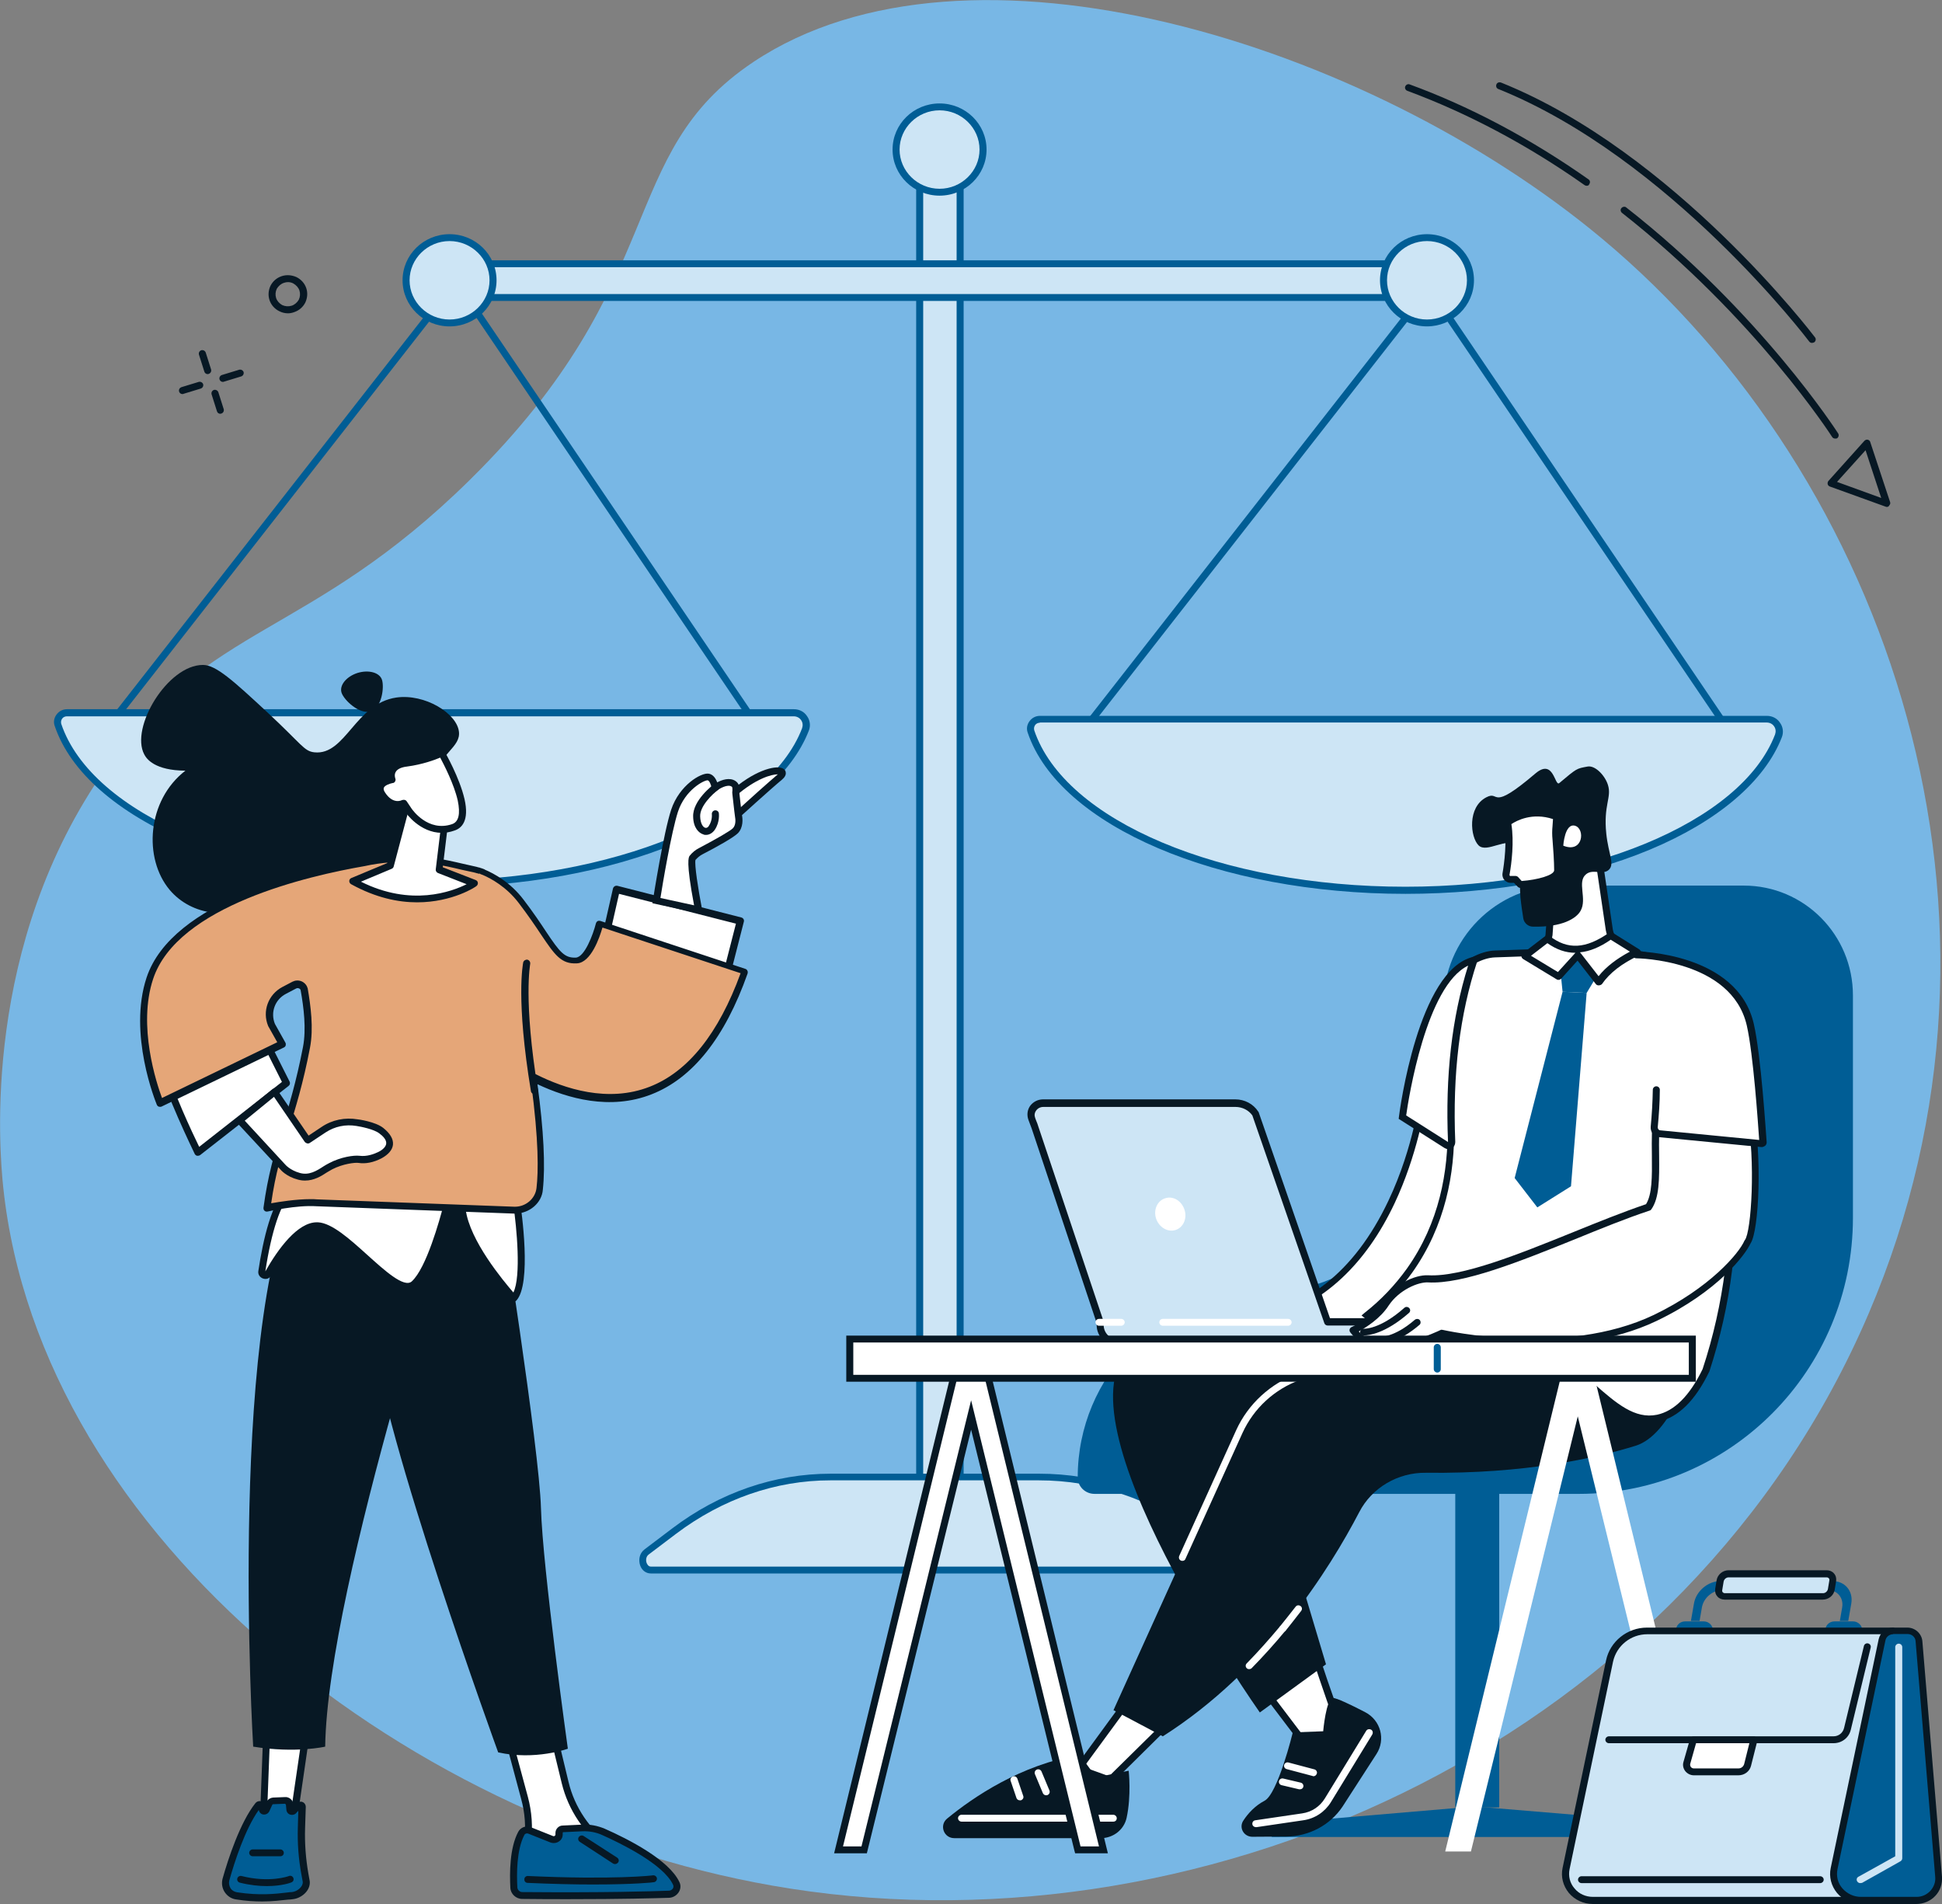 <svg width="510" height="500" viewBox="0 0 510 500" fill="none" xmlns="http://www.w3.org/2000/svg">
<rect x="0" y="0" width="510" height="500" fill="#808080" stroke="none"/>
<g clip-path="url(#clip0_188_210)">
<path d="M123.402 126.009C176.692 73.485 161.405 40.597 197.873 16.263C253.987 -21.142 358.725 11.023 420.549 62.523C496.248 125.587 535.294 240.694 490.784 344.838C443.387 455.788 318.758 513.312 207.573 495.964C108.238 480.484 10.621 403.807 0.86 311.89C-0.184 301.952 -4.912 248.042 27.934 201.602C55.07 163.233 81.102 167.691 123.402 126.009Z" fill="#78B7E5"/>
<path d="M456.649 196.663C456.342 196.663 456.035 196.543 455.912 196.241L375.24 77.22L282.72 195.579C282.413 196.001 281.86 196.061 281.43 195.76C281 195.458 280.939 194.916 281.246 194.495L374.565 75.112C374.749 74.871 375.056 74.75 375.302 74.75C375.609 74.75 375.854 74.931 376.038 75.172L457.385 195.278C457.692 195.699 457.57 196.241 457.14 196.543C457.017 196.663 456.833 196.663 456.649 196.663Z" fill="#005D95"/>
<path d="M463.954 188.893C466.226 188.893 467.822 191.122 467.024 193.23C458.061 216.48 417.602 233.827 369.101 233.827C319.801 233.827 278.79 215.938 270.747 192.085C270.195 190.519 271.423 188.893 273.08 188.893H463.954Z" fill="#CDE5F5"/>
<path d="M369.101 234.731C319.924 234.731 278.176 216.902 269.888 192.386C269.52 191.363 269.704 190.278 270.379 189.375C271.055 188.471 272.037 187.989 273.142 187.989H464.016C465.428 187.989 466.717 188.652 467.454 189.796C468.252 190.881 468.436 192.326 467.945 193.591C463.463 205.156 451.185 215.637 433.319 223.106C415.331 230.635 392.492 234.731 369.101 234.731ZM273.081 189.796C272.59 189.796 272.098 190.037 271.853 190.399C271.546 190.82 271.484 191.302 271.607 191.784C279.65 215.576 320.661 232.864 369.101 232.864C416.436 232.864 457.263 216.058 466.165 192.868C466.41 192.146 466.349 191.363 465.919 190.76C465.489 190.098 464.753 189.736 463.955 189.736H273.081V189.796Z" fill="#005D95"/>
<path d="M201.127 194.977C200.82 194.977 200.513 194.856 200.39 194.555L119.718 75.473L27.198 193.832C26.891 194.254 26.338 194.314 25.908 194.013C25.479 193.712 25.417 193.169 25.724 192.748L119.043 73.365C119.227 73.124 119.534 73.003 119.78 73.003C120.087 73.003 120.332 73.184 120.516 73.425L201.863 193.531C202.17 193.953 202.048 194.495 201.618 194.796C201.495 194.916 201.311 194.977 201.127 194.977Z" fill="#005D95"/>
<path d="M208.433 187.206C210.704 187.206 212.301 189.435 211.503 191.543C202.539 214.793 162.08 232.141 113.579 232.141C64.28 232.141 23.269 214.251 15.226 190.399C14.673 188.833 15.901 187.206 17.559 187.206H208.433Z" fill="#CDE5F5"/>
<path d="M113.579 232.984C64.402 232.984 22.654 215.155 14.366 190.64C13.998 189.616 14.182 188.532 14.857 187.628C15.533 186.725 16.515 186.243 17.62 186.243H208.494C209.906 186.243 211.195 186.905 211.932 188.05C212.73 189.134 212.914 190.579 212.423 191.844C207.942 203.409 195.663 213.89 177.797 221.359C159.809 228.888 137.031 232.984 113.579 232.984ZM17.559 188.11C17.067 188.11 16.576 188.351 16.331 188.712C16.024 189.134 15.963 189.616 16.085 190.098C24.128 213.89 65.139 231.237 113.579 231.237C160.914 231.237 201.741 214.432 210.643 191.242C210.888 190.519 210.827 189.736 210.397 189.134C209.968 188.471 209.231 188.11 208.433 188.11H17.559Z" fill="#005D95"/>
<path d="M252.145 46.741H241.524V398.687H252.145V46.741Z" fill="#CDE5F5"/>
<path d="M253.066 399.59H240.603V45.838H253.066V399.59ZM242.445 397.783H251.224V47.645H242.445V397.783Z" fill="#005D95"/>
<path d="M379.476 69.269H114.193V78.123H379.476V69.269Z" fill="#CDE5F5"/>
<path d="M380.459 79.027H113.272V68.365H380.397V79.027H380.459ZM115.114 77.22H378.555V70.172H115.114V77.22Z" fill="#005D95"/>
<path d="M374.749 84.809C381.056 84.809 386.168 79.793 386.168 73.606C386.168 67.418 381.056 62.402 374.749 62.402C368.442 62.402 363.33 67.418 363.33 73.606C363.33 79.793 368.442 84.809 374.749 84.809Z" fill="#CDE5F5"/>
<path d="M374.749 85.713C367.934 85.713 362.409 80.291 362.409 73.606C362.409 66.92 367.934 61.499 374.749 61.499C381.564 61.499 387.089 66.92 387.089 73.606C387.089 80.291 381.502 85.713 374.749 85.713ZM374.749 63.306C368.978 63.306 364.251 67.944 364.251 73.606C364.251 79.268 368.978 83.906 374.749 83.906C380.52 83.906 385.247 79.268 385.247 73.606C385.247 67.944 380.52 63.306 374.749 63.306Z" fill="#005D95"/>
<path d="M118.061 84.809C124.368 84.809 129.48 79.793 129.48 73.606C129.48 67.418 124.368 62.402 118.061 62.402C111.754 62.402 106.642 67.418 106.642 73.606C106.642 79.793 111.754 84.809 118.061 84.809Z" fill="#CDE5F5"/>
<path d="M118.061 85.713C111.246 85.713 105.721 80.291 105.721 73.606C105.721 66.92 111.246 61.499 118.061 61.499C124.876 61.499 130.401 66.92 130.401 73.606C130.401 80.291 124.876 85.713 118.061 85.713ZM118.061 63.306C112.29 63.306 107.563 67.944 107.563 73.606C107.563 79.268 112.29 83.906 118.061 83.906C123.832 83.906 128.559 79.268 128.559 73.606C128.559 67.944 123.832 63.306 118.061 63.306Z" fill="#005D95"/>
<path d="M248.94 50.277C255.127 49.081 259.155 43.191 257.936 37.12C256.717 31.049 250.713 27.098 244.525 28.294C238.338 29.49 234.31 35.381 235.529 41.451C236.748 47.522 242.752 51.473 248.94 50.277Z" fill="#CDE5F5"/>
<path d="M246.743 51.379C239.928 51.379 234.402 45.958 234.402 39.272C234.402 32.586 239.928 27.165 246.743 27.165C253.557 27.165 259.083 32.586 259.083 39.272C259.083 45.958 253.557 51.379 246.743 51.379ZM246.743 28.972C240.972 28.972 236.244 33.61 236.244 39.272C236.244 44.934 240.972 49.572 246.743 49.572C252.514 49.572 257.241 44.934 257.241 39.272C257.241 33.61 252.514 28.972 246.743 28.972Z" fill="#005D95"/>
<path d="M170.921 412.3H321.827C323.976 412.3 324.774 408.866 322.932 407.541L315.258 402C302.488 392.724 287.815 387.845 272.835 387.845H218.133C203.582 387.845 189.339 392.784 177.06 402.06L169.816 407.541C167.974 408.927 168.772 412.3 170.921 412.3Z" fill="#CDE5F5"/>
<path d="M321.766 413.203H170.921C169.631 413.203 168.526 412.36 168.097 411.035C167.667 409.71 167.851 407.963 169.263 406.879L176.508 401.397C188.971 391.941 203.398 387.002 218.194 387.002H272.896C288.06 387.002 302.918 391.941 315.872 401.337L323.546 406.879C324.774 407.782 325.265 409.469 324.774 411.035C324.16 412.36 323.055 413.203 321.766 413.203ZM218.071 388.748C203.705 388.748 189.707 393.627 177.551 402.783L170.307 408.264C169.631 408.806 169.57 409.77 169.816 410.433C169.938 410.734 170.245 411.396 170.921 411.396H321.827C322.564 411.396 322.871 410.673 322.932 410.433C323.178 409.77 323.055 408.806 322.38 408.264L314.705 402.723C302.058 393.567 287.569 388.748 272.835 388.748H218.071Z" fill="#005D95"/>
<path d="M132.55 453.018L137.646 472.052C138.689 475.846 138.935 479.822 138.444 483.737L137.4 491.748L163.247 487.592L159.932 485.183C154.161 480.966 150.047 474.943 148.389 468.076L143.969 449.705L132.55 453.018Z" fill="white"/>
<path d="M137.461 492.712C137.216 492.712 136.97 492.652 136.847 492.471C136.663 492.29 136.54 491.989 136.602 491.688L137.645 483.677C138.136 479.882 137.891 476.087 136.847 472.353L131.752 453.319C131.629 452.837 131.874 452.355 132.365 452.235L143.723 448.922C143.969 448.862 144.214 448.862 144.46 448.982C144.706 449.103 144.828 449.283 144.89 449.584L149.31 467.956C150.906 474.642 154.897 480.484 160.545 484.58L163.861 486.99C164.168 487.23 164.29 487.592 164.229 487.953C164.168 488.315 163.861 488.556 163.492 488.616L137.645 492.772C137.584 492.652 137.523 492.712 137.461 492.712ZM133.716 453.68L138.628 471.871C139.671 475.786 139.978 479.822 139.426 483.857L138.566 490.724L161.036 487.11L159.44 485.966C153.485 481.629 149.249 475.364 147.53 468.317L143.294 450.91L133.716 453.68Z" fill="#071824"/>
<path d="M134.944 495.723C134.76 492.35 134.698 485.664 136.909 481.508C137.277 480.786 138.198 480.424 138.996 480.725L144.89 483.074C145.811 483.436 146.793 482.773 146.793 481.809V481.388C146.793 480.846 147.223 480.364 147.837 480.304L152.932 480.063C154.836 479.942 156.739 480.304 158.458 481.087C163.738 483.376 174.911 488.857 177.613 494.579C178.227 495.904 177.244 497.35 175.771 497.41C171.166 497.591 159.502 497.952 137.154 497.771C135.988 497.771 135.005 496.868 134.944 495.723Z" fill="#005D95"/>
<path d="M149.187 498.735C145.565 498.735 141.574 498.735 137.154 498.675C135.496 498.675 134.084 497.35 134.023 495.723C133.839 492.109 133.777 485.363 136.11 481.026C136.724 479.882 138.136 479.34 139.364 479.822L145.258 482.171C145.442 482.231 145.626 482.171 145.688 482.111C145.749 482.05 145.872 481.93 145.872 481.749V481.328C145.872 480.304 146.731 479.4 147.775 479.4L152.871 479.159C154.897 479.039 156.984 479.46 158.826 480.243C164.965 482.954 175.648 488.375 178.411 494.218C178.841 495.061 178.779 496.085 178.227 496.928C177.674 497.771 176.753 498.314 175.771 498.374C171.842 498.494 163.615 498.735 149.187 498.735ZM135.865 495.663C135.926 496.326 136.479 496.868 137.154 496.868C159.133 497.049 170.798 496.687 175.709 496.506C176.078 496.506 176.446 496.266 176.692 495.964C176.876 495.663 176.937 495.302 176.753 494.94C174.175 489.459 162.817 483.978 158.089 481.87C156.493 481.147 154.713 480.846 152.994 480.906L147.898 481.147C147.837 481.147 147.775 481.207 147.775 481.328V481.749C147.775 482.532 147.407 483.195 146.731 483.616C146.118 484.038 145.258 484.098 144.583 483.857L138.689 481.508C138.32 481.388 137.891 481.508 137.707 481.87C135.619 485.845 135.681 492.23 135.865 495.663Z" fill="#071824"/>
<path d="M155.695 494.88C151.029 494.88 145.381 494.76 138.566 494.459C138.075 494.459 137.645 494.037 137.707 493.495C137.707 493.013 138.136 492.591 138.689 492.652C160.975 493.676 171.35 492.531 171.473 492.471C171.964 492.411 172.456 492.772 172.517 493.254C172.578 493.736 172.21 494.218 171.719 494.278C171.596 494.338 166.439 494.88 155.695 494.88Z" fill="#071824"/>
<path d="M161.527 489.519C161.343 489.519 161.159 489.459 161.036 489.399L152.257 483.677C151.827 483.376 151.704 482.833 152.011 482.412C152.318 481.99 152.871 481.87 153.301 482.171L162.08 487.833C162.51 488.134 162.632 488.676 162.326 489.098C162.141 489.339 161.834 489.519 161.527 489.519Z" fill="#071824"/>
<path d="M80.242 456.27L77.111 477.774H69.191L69.928 456.632L80.242 456.27Z" fill="white"/>
<path d="M77.111 478.677H69.191C68.945 478.677 68.7 478.557 68.516 478.376C68.331 478.195 68.27 477.954 68.27 477.714L69.068 456.571C69.068 456.09 69.498 455.728 69.928 455.728L80.18 455.367C80.426 455.367 80.733 455.487 80.917 455.668C81.101 455.849 81.163 456.15 81.163 456.391L78.032 477.894C77.909 478.376 77.54 478.677 77.111 478.677ZM70.112 476.87H76.251L79.137 457.174L70.849 457.475L70.112 476.87Z" fill="#071824"/>
<path d="M76.804 497.832C73.55 498.193 69.007 498.976 62.131 497.892C60.105 497.591 58.816 495.603 59.368 493.615C60.842 488.495 63.911 479.099 67.779 474.099C68.086 473.738 68.639 473.859 68.761 474.28L68.884 475.184C68.945 475.726 69.682 475.846 69.928 475.364L70.787 473.618C70.972 473.316 71.34 473.076 71.708 473.015L74.717 472.895C75.331 472.835 75.945 473.256 76.067 473.859L76.19 475.244C76.251 475.786 76.988 475.967 77.234 475.485L78.523 474.16C78.769 473.798 79.321 473.979 79.321 474.461L79.198 480.063C79.076 484.098 79.382 488.134 80.119 492.109L80.488 494.097C80.61 495.964 78.646 497.591 76.804 497.832Z" fill="#005D95"/>
<path d="M68.884 499.337C66.858 499.337 64.587 499.217 61.947 498.795C60.719 498.615 59.675 497.892 59 496.868C58.324 495.844 58.14 494.579 58.447 493.374C59.921 488.134 63.052 478.617 67.042 473.557C67.349 473.136 67.902 472.895 68.454 473.015C69.007 473.076 69.437 473.437 69.621 473.919L70.051 473.076C70.419 472.473 71.033 472.112 71.708 472.052L74.778 471.931C75.822 471.811 76.865 472.594 77.049 473.678V473.798L77.111 474.401L77.909 473.618C78.277 473.196 78.891 473.015 79.382 473.196C79.935 473.377 80.303 473.919 80.303 474.521L80.119 480.123C79.996 484.098 80.303 488.074 80.979 491.989L81.347 494.037C81.593 496.446 79.198 498.494 76.927 498.735C76.497 498.795 76.067 498.856 75.637 498.856C73.796 499.036 71.585 499.337 68.884 499.337ZM67.963 475.304C64.402 480.243 61.578 488.977 60.227 493.796C60.043 494.458 60.166 495.242 60.535 495.844C60.903 496.446 61.517 496.808 62.254 496.928C68.147 497.832 72.384 497.35 75.392 496.988C75.822 496.928 76.313 496.868 76.681 496.868C78.032 496.747 79.628 495.482 79.505 494.157L79.137 492.17C78.4 488.134 78.093 484.038 78.216 479.942L78.339 475.545L77.909 475.967C77.602 476.449 76.988 476.69 76.374 476.569C75.699 476.449 75.269 475.907 75.208 475.244L75.085 473.919C75.023 473.798 74.901 473.678 74.778 473.678L71.708 473.798C71.647 473.798 71.585 473.859 71.524 473.919L70.726 475.666C70.419 476.268 69.805 476.569 69.191 476.509C68.577 476.449 68.086 475.967 67.963 475.304Z" fill="#071824"/>
<path d="M70.051 495.302C68.025 495.302 65.63 495.061 62.99 494.398C62.499 494.278 62.192 493.796 62.315 493.314C62.438 492.832 62.929 492.531 63.42 492.652C70.787 494.519 75.822 492.712 75.883 492.652C76.374 492.471 76.865 492.712 77.05 493.194C77.234 493.676 76.988 494.157 76.497 494.338C76.436 494.398 73.98 495.302 70.051 495.302Z" fill="#071824"/>
<path d="M73.611 487.471H66.367C65.876 487.471 65.446 487.05 65.446 486.568C65.446 486.086 65.876 485.664 66.367 485.664H73.611C74.102 485.664 74.532 486.086 74.532 486.568C74.532 487.05 74.164 487.471 73.611 487.471Z" fill="#071824"/>
<path d="M131.26 314.661C131.26 314.661 141.636 380.376 142.065 396.037C142.495 411.758 149.126 459.222 149.126 459.222C149.126 459.222 140.592 462.354 130.83 460.186C130.83 460.186 100.195 376.099 97.923 350.319C95.652 324.539 103.264 312.733 103.264 312.733L131.26 314.661Z" fill="#071824"/>
<path d="M121.13 310.565C121.13 310.565 86.013 415.854 85.399 458.68C85.399 458.68 77.663 460.487 66.49 458.68C66.49 458.68 59.368 341.164 79.935 308.216L121.13 310.565Z" fill="#071824"/>
<path d="M111.123 220.395C108.913 232.863 96.02 246.235 83.004 244.489C80.856 244.187 75.146 243.043 69.129 236.176C60.841 242.019 50.281 240.453 44.572 233.707C37.634 225.455 38.555 210.216 48.685 202.385C40.642 202.325 38.494 199.313 37.88 198.109C34.135 191.061 44.019 174.617 53.29 174.617C56.728 174.617 61.271 178.774 70.173 187.026C79.382 195.579 79.812 197.265 82.575 197.567C90.801 198.41 93.257 184.737 104.124 183.171C111.553 182.147 119.902 187.267 120.516 192.085C121.069 196.241 115.605 197.687 112.535 205.939C110.386 212.083 112.167 214.673 111.123 220.395Z" fill="#071824"/>
<path d="M100.318 178.533C100.932 180.46 100.318 185.821 97.371 186.785C94.424 187.748 90.311 183.833 89.697 181.906C89.083 179.978 90.924 177.689 93.871 176.726C96.818 175.822 99.704 176.605 100.318 178.533Z" fill="#071824"/>
<path d="M135.62 315.504C135.62 315.504 138.873 336.827 134.883 340.923C134.883 340.923 121.867 326.949 121.253 316.829L135.62 315.504Z" fill="white"/>
<path d="M134.883 341.826C134.637 341.826 134.392 341.706 134.208 341.525C133.655 340.923 120.946 327.19 120.333 316.89C120.333 316.408 120.701 315.986 121.192 315.926L135.558 314.601C136.049 314.54 136.479 314.902 136.541 315.384C136.909 317.612 139.733 337.249 135.558 341.585C135.374 341.706 135.19 341.826 134.883 341.826ZM122.297 317.612C123.341 325.804 132.182 336.345 134.822 339.417C136.909 335.201 135.681 322.311 134.822 316.468L122.297 317.612Z" fill="#071824"/>
<path d="M117.569 315.685C117.569 315.685 113.517 332.912 108.729 337.188C103.94 341.465 90.802 322.311 83.496 321.889C78.584 321.588 73.304 329.358 70.419 334.478C69.928 335.321 68.638 334.899 68.761 333.936C69.743 327.31 72.015 315.805 76.19 312.613L117.569 315.685Z" fill="white"/>
<path d="M107.071 338.754C103.879 338.754 99.642 334.899 95.222 330.924C91.109 327.19 86.443 322.973 83.434 322.853C80.181 322.672 75.699 327.069 71.217 334.96C70.787 335.743 69.928 336.044 69.068 335.743C68.209 335.442 67.718 334.659 67.84 333.815C69.068 325.623 71.401 315.143 75.638 311.89C75.822 311.77 76.067 311.709 76.251 311.709L117.692 314.842C117.938 314.842 118.184 315.022 118.368 315.203C118.552 315.444 118.613 315.685 118.552 315.926C118.368 316.649 114.377 333.454 109.404 337.911C108.667 338.453 107.869 338.754 107.071 338.754ZM83.189 320.985C83.312 320.985 83.373 320.985 83.496 320.985C87.18 321.166 91.907 325.443 96.45 329.539C100.993 333.635 106.089 338.273 108.115 336.526C111.983 333.032 115.482 320.263 116.465 316.528L76.497 313.516C73.734 315.926 71.278 323.335 69.682 333.875C73.059 327.912 78.155 320.985 83.189 320.985Z" fill="#071824"/>
<path d="M161.896 233.586L194.373 241.838L189.768 259.908L157.291 253.825L161.896 233.586Z" fill="white"/>
<path d="M189.769 260.812C189.707 260.812 189.646 260.812 189.584 260.812L157.107 254.728C156.861 254.668 156.616 254.548 156.493 254.307C156.37 254.126 156.309 253.825 156.37 253.584L160.975 233.345C161.036 233.104 161.159 232.924 161.405 232.743C161.589 232.623 161.896 232.562 162.141 232.623L194.68 240.935C195.171 241.055 195.478 241.537 195.355 242.019L190.751 260.029C190.567 260.511 190.198 260.812 189.769 260.812ZM158.396 253.102L189.093 258.884L193.268 242.561L162.571 234.731L158.396 253.102Z" fill="#071824"/>
<path d="M195.662 255.03L157.598 242.441C157.598 242.441 155.265 251.897 151.52 252.078C146.363 252.379 145.626 247.922 137.031 236.598C132.242 230.273 125.735 228.466 125.735 228.466L111.921 240.152L128.681 275.328C128.681 275.328 174.42 315.022 195.662 255.03Z" fill="#E5A678"/>
<path d="M124.445 228.165C117.692 226.78 105.72 222.202 86.995 229.009C86.995 229.009 77.847 234.128 77.295 241.537C76.681 249.608 82.513 264.245 80.426 275.027C76.62 294.663 72.199 301.108 70.05 317.191C70.05 317.191 77.602 315.444 83.127 315.805L134.944 317.733C138.382 317.853 141.39 315.384 141.758 312.011C142.311 307.312 142.311 298.94 140.346 284.243C139.303 276.714 139.794 251.897 134.391 236.658C132.856 232.321 129.05 229.069 124.445 228.165Z" fill="#E5A678"/>
<path d="M67.595 269.245L75.207 284.363L51.939 302.554C51.939 302.554 43.774 285.809 42.976 280.267L67.595 269.245Z" fill="white"/>
<path d="M51.939 303.518C51.878 303.518 51.816 303.518 51.755 303.518C51.51 303.457 51.264 303.277 51.141 303.036C50.834 302.373 42.914 286.11 42.055 280.508C41.993 280.087 42.239 279.725 42.607 279.545L67.226 268.522C67.656 268.341 68.209 268.522 68.454 268.944L76.067 284.062C76.251 284.424 76.129 284.905 75.822 285.146L52.553 303.337C52.369 303.457 52.185 303.518 51.939 303.518ZM44.019 280.87C45.063 285.869 50.589 297.675 52.308 301.169L74.041 284.122L67.165 270.449L44.019 280.87Z" fill="#071824"/>
<path d="M81.531 268.341L79.935 259.908C79.689 258.704 78.338 258.101 77.295 258.644L74.655 260.029C71.34 261.776 69.927 265.691 71.34 269.124L74.164 274.124L42.116 289.604C42.116 289.604 34.565 271.473 39.415 256.776C47.764 231.659 102.282 225.575 102.282 225.575L81.531 268.341Z" fill="#E5A678"/>
<path d="M140.346 287.315C139.917 287.315 139.487 287.014 139.425 286.532C135.435 262.378 137.338 253.162 137.399 252.741C137.522 252.259 138.013 251.958 138.505 252.018C138.996 252.138 139.303 252.62 139.241 253.102C139.241 253.223 137.399 262.559 141.267 286.231C141.329 286.712 141.022 287.194 140.531 287.255C140.408 287.315 140.408 287.315 140.346 287.315Z" fill="#071824"/>
<path d="M192.961 214.613C192.961 214.613 202.109 206.24 204.749 204.132C207.696 201.723 200.943 200.94 192.225 208.77L192.961 214.613Z" fill="white"/>
<path d="M192.286 216.42L191.242 208.348L191.611 208.047C198.057 202.265 203.398 201.06 205.24 201.662C205.854 201.843 206.284 202.265 206.345 202.807C206.468 203.469 206.1 204.132 205.301 204.795C202.723 206.903 193.637 215.155 193.575 215.215L192.286 216.42ZM193.207 209.071L193.698 212.745C196.338 210.336 202.17 205.096 204.196 203.409C204.258 203.409 204.258 203.349 204.319 203.349C204.258 203.349 204.258 203.349 204.196 203.349C202.661 203.349 198.487 204.433 193.207 209.071Z" fill="#071824"/>
<path d="M193.76 212.866C193.821 213.348 193.882 213.769 193.944 214.251C194.066 215.034 194.251 216.902 193.146 218.106C192.04 219.251 186.638 222.142 184.059 223.467C183.2 223.949 182.402 224.551 181.788 225.274C180.928 226.298 183.384 238.887 183.384 238.887L172.333 236.478C172.333 236.478 175.096 219.01 177.122 212.866C179.148 206.722 184.55 203.831 185.901 204.012C187.313 204.192 187.743 206.843 187.743 206.843C187.743 206.843 190.751 204.554 192.593 205.758C193.575 206.421 193.084 207.505 193.207 208.529L193.76 212.866Z" fill="white"/>
<path d="M184.612 240.092L171.351 237.2L171.473 236.357C171.596 235.634 174.236 218.769 176.262 212.625C178.411 206.18 184.121 202.867 186.085 203.168C187.313 203.349 187.988 204.493 188.357 205.457C189.585 204.795 191.611 204.072 193.145 205.096C194.251 205.819 194.189 206.903 194.189 207.686C194.189 207.987 194.189 208.228 194.189 208.469L194.68 212.806C194.742 213.227 194.803 213.709 194.864 214.131C195.049 215.034 195.233 217.263 193.821 218.769C192.716 219.913 188.173 222.443 184.55 224.31C183.814 224.672 183.2 225.214 182.647 225.816C182.34 226.961 183.322 233.345 184.366 238.766L184.612 240.092ZM173.438 235.815L182.279 237.742C180.069 226.057 180.867 225.093 181.112 224.732C181.788 223.889 182.647 223.166 183.629 222.684C188.418 220.154 191.733 218.227 192.47 217.504C193.33 216.6 193.145 215.095 193.023 214.432C192.961 213.95 192.9 213.468 192.838 212.986L192.347 208.65C192.286 208.288 192.286 207.927 192.347 207.565C192.347 206.843 192.347 206.662 192.102 206.541C191.058 205.879 188.971 207.084 188.357 207.565L187.129 208.469L186.883 206.963C186.76 206.06 186.269 204.975 185.84 204.915C184.919 204.855 179.946 207.385 178.043 213.167C176.323 218.468 173.991 232.261 173.438 235.815Z" fill="#071824"/>
<path d="M185.41 219.251C185.164 219.251 184.98 219.251 184.734 219.13C183.506 218.769 182.094 217.383 182.033 214.492C181.849 210.216 187.19 206.18 187.436 205.999C187.865 205.698 188.418 205.758 188.725 206.18C189.032 206.602 188.97 207.144 188.541 207.445C187.19 208.469 183.752 211.661 183.875 214.432C183.936 216.239 184.612 217.263 185.225 217.383C185.655 217.504 186.024 217.142 186.146 216.902C187.129 215.396 186.944 213.89 186.944 213.83C186.883 213.348 187.251 212.866 187.743 212.806C188.234 212.745 188.725 213.047 188.786 213.589C188.786 213.649 189.093 215.817 187.743 217.865C187.129 218.769 186.269 219.251 185.41 219.251Z" fill="#071824"/>
<path d="M135.251 318.697C135.128 318.697 135.067 318.697 134.944 318.697L83.127 316.769C77.786 316.408 70.357 318.154 70.296 318.154C69.989 318.215 69.682 318.154 69.498 317.974C69.252 317.793 69.191 317.492 69.191 317.191C70.357 308.577 72.076 302.855 74.102 296.229C75.822 290.567 77.786 284.183 79.567 274.967C80.487 270.208 79.751 264.486 78.953 260.029C78.891 259.788 78.707 259.607 78.461 259.547C78.339 259.487 78.032 259.427 77.725 259.607L75.085 260.993C72.199 262.498 70.971 265.872 72.199 268.883L74.962 273.822C75.085 274.063 75.085 274.304 75.023 274.545C74.962 274.786 74.778 274.967 74.532 275.087L42.484 290.567C42.239 290.688 41.993 290.688 41.748 290.628C41.502 290.567 41.318 290.387 41.195 290.146C40.888 289.363 33.582 271.534 38.494 256.716C45.186 236.538 80.549 228.406 95.468 225.876C97.678 225.395 99.888 225.093 102.037 224.913H102.098C102.16 224.913 102.16 224.913 102.221 224.913C110.632 224.25 116.955 225.756 121.621 226.84C122.665 227.081 123.709 227.322 124.568 227.503C124.937 227.563 125.305 227.683 125.735 227.804C125.796 227.804 125.796 227.804 125.858 227.804C125.858 227.804 126.042 227.864 126.349 227.985H126.41C126.594 228.045 126.717 228.105 126.901 228.165C127.085 228.226 127.27 228.286 127.392 228.406C129.664 229.37 134.023 231.659 137.522 236.297C140.101 239.67 141.943 242.441 143.416 244.669C147.039 250.09 148.266 251.596 151.213 251.476C153.546 251.355 155.756 245.392 156.493 242.501C156.555 242.26 156.739 242.019 156.923 241.899C157.169 241.778 157.414 241.778 157.66 241.838L195.724 254.427C195.97 254.487 196.154 254.668 196.277 254.909C196.399 255.15 196.399 255.391 196.338 255.632C190.383 272.497 181.91 283.159 171.105 287.375C160.238 291.652 149.065 288.459 141.145 284.725C142.802 296.952 143.232 306.228 142.557 312.432C142.311 315.866 139.057 318.697 135.251 318.697ZM81.593 314.902C82.145 314.902 82.698 314.902 83.189 314.962L135.005 316.89C137.952 317.01 140.592 314.842 140.899 311.95C141.39 307.734 141.513 299.602 139.487 284.424C139.426 284.002 139.364 283.52 139.303 282.978C139.303 282.677 139.426 282.315 139.733 282.135C140.04 281.954 140.347 281.954 140.654 282.074C148.266 285.929 159.686 289.664 170.614 285.387C180.682 281.472 188.725 271.413 194.496 255.572L158.212 243.585C157.476 246.175 155.204 252.801 151.52 252.982C147.345 253.223 145.688 250.753 142.066 245.392C140.592 243.163 138.75 240.453 136.233 237.14C132.979 232.864 128.927 230.695 126.84 229.792C126.656 229.731 126.533 229.671 126.349 229.611C126.165 229.551 126.042 229.49 125.919 229.43L125.98 229.249H125.919L125.858 229.49C125.735 229.43 125.612 229.43 125.551 229.37C125.489 229.37 125.489 229.37 125.428 229.37C124.998 229.249 124.63 229.129 124.323 229.069C123.402 228.888 122.358 228.647 121.253 228.406C116.71 227.322 110.509 225.816 102.344 226.479C102.344 226.479 102.344 226.479 102.282 226.479H102.221C100.072 226.659 97.923 226.961 95.775 227.442C81.163 229.972 46.598 237.803 40.213 257.077C36.099 269.425 41.134 284.544 42.546 288.339L72.813 273.702L70.48 269.546C70.48 269.546 70.419 269.486 70.419 269.425C68.823 265.57 70.419 261.173 74.164 259.186L76.804 257.8C77.54 257.439 78.339 257.379 79.137 257.68C79.874 257.981 80.487 258.583 80.733 259.366C80.733 259.427 80.733 259.427 80.794 259.487C81.593 264.125 82.391 270.028 81.408 275.148C79.628 284.484 77.602 290.929 75.883 296.591C73.98 302.795 72.322 308.216 71.217 315.986C73.304 315.625 77.663 314.902 81.593 314.902ZM126.042 228.888L126.103 228.647L126.042 228.888Z" fill="#071824"/>
<path d="M72.199 286.712L80.856 299.422L85.03 296.651C87.609 294.964 90.74 294.302 93.748 294.844C93.748 294.844 98.23 295.446 100.133 296.952C104.738 300.626 100.686 302.915 99.765 303.337C98.353 304.06 96.388 304.783 94.24 304.481C93.012 304.301 89.758 304.722 86.811 306.288C84.601 307.493 82.022 309.902 78.461 308.939C75.453 308.156 74.102 306.409 74.102 306.409L62.867 294.242L72.199 286.712Z" fill="white"/>
<path d="M80.119 310.023C79.505 310.023 78.953 309.963 78.277 309.782C75.207 308.999 73.734 307.252 73.489 306.951L62.253 294.844C62.069 294.663 62.008 294.422 62.008 294.181C62.008 293.94 62.131 293.7 62.315 293.579L71.524 286.05C71.708 285.869 72.015 285.809 72.261 285.869C72.506 285.929 72.752 286.05 72.875 286.291L81.04 298.217L84.478 295.928C87.241 294.061 90.617 293.398 93.871 293.94C93.994 293.94 98.599 294.543 100.686 296.229C102.466 297.675 103.326 299.121 103.203 300.566C103.08 301.952 101.975 303.216 100.195 304.18C98.108 305.264 96.02 305.686 94.117 305.385C93.135 305.264 90.065 305.626 87.241 307.071C86.811 307.312 86.381 307.553 85.89 307.854C84.355 308.878 82.452 310.023 80.119 310.023ZM64.279 294.302L74.839 305.746L74.901 305.807C74.901 305.807 76.128 307.312 78.768 308.035C81.163 308.698 83.127 307.493 84.969 306.288C85.46 305.987 85.951 305.686 86.443 305.445C89.512 303.819 92.95 303.337 94.424 303.518C96.327 303.759 98.169 303.096 99.397 302.494C100.625 301.891 101.361 301.048 101.423 300.325C101.546 299.301 100.502 298.277 99.581 297.615C98.169 296.531 94.792 295.868 93.626 295.687C90.74 295.205 87.916 295.808 85.522 297.374L81.347 300.145C81.163 300.265 80.917 300.325 80.672 300.265C80.426 300.205 80.242 300.084 80.058 299.904L71.954 288.038L64.279 294.302Z" fill="#071824"/>
<path d="M117.324 211.962L115.298 228.346L124.63 232.02C124.63 232.02 110.816 241.597 92.705 231.418L102.467 227.322L107.501 208.288L117.324 211.962Z" fill="white"/>
<path d="M109.527 236.959C104.554 236.959 98.66 235.755 92.214 232.201C91.907 232.02 91.723 231.719 91.723 231.358C91.723 230.996 91.968 230.695 92.275 230.575L101.668 226.659L106.58 208.047C106.641 207.806 106.826 207.565 107.071 207.445C107.317 207.324 107.562 207.324 107.808 207.385L117.57 211.059C117.938 211.179 118.183 211.601 118.183 212.023L116.28 227.744L124.937 231.117C125.244 231.237 125.489 231.538 125.489 231.84C125.551 232.141 125.367 232.502 125.121 232.683C125.06 232.803 118.92 236.959 109.527 236.959ZM94.792 231.538C107.992 238.164 118.675 234.128 122.542 232.201L114.991 229.25C114.623 229.069 114.377 228.707 114.438 228.286L116.342 212.565L108.176 209.493L103.388 227.563C103.326 227.804 103.142 228.045 102.835 228.165L94.792 231.538Z" fill="#071824"/>
<path d="M106.027 210.938C106.027 210.938 102.896 212.625 100.318 208.65C98.292 205.517 102.896 204.795 102.896 204.795C102.896 204.795 101.423 201.12 106.703 200.398C112.044 199.735 115.912 197.807 115.912 197.807C115.912 197.807 119.78 204.493 121.008 210.035C121.744 213.408 121.56 216.359 118.982 217.263C111.921 219.672 107.255 212.866 107.255 212.866L106.027 210.938Z" fill="white"/>
<path d="M116.035 218.709C110.264 218.709 106.58 213.468 106.58 213.408L105.72 212.083C104.124 212.505 101.607 212.264 99.581 209.192C98.722 207.867 98.844 206.843 99.151 206.18C99.642 205.036 100.932 204.433 101.853 204.192C101.791 203.53 101.853 202.686 102.344 201.843C103.08 200.638 104.554 199.855 106.641 199.554C111.737 198.892 115.543 197.024 115.543 197.024C115.973 196.784 116.526 196.964 116.771 197.386C116.956 197.687 120.701 204.252 121.99 209.854C123.279 215.516 121.253 217.504 119.35 218.106C118.183 218.528 117.078 218.709 116.035 218.709ZM106.027 210.035C106.334 210.035 106.641 210.155 106.826 210.457L108.115 212.384C108.299 212.625 112.412 218.588 118.736 216.42C120.455 215.817 120.946 213.769 120.209 210.216C119.227 205.879 116.587 200.819 115.605 198.952C114.193 199.554 110.939 200.759 106.887 201.301C105.352 201.482 104.37 201.964 103.94 202.686C103.449 203.469 103.817 204.433 103.817 204.433C103.94 204.674 103.879 204.975 103.756 205.216C103.633 205.457 103.387 205.638 103.08 205.638C102.467 205.758 101.116 206.18 100.809 206.843C100.686 207.144 100.748 207.565 101.116 208.107C103.203 211.36 105.536 210.155 105.598 210.095C105.72 210.095 105.905 210.035 106.027 210.035Z" fill="#071824"/>
<path d="M379.047 263.884V291.23C379.047 317.974 357.559 339.598 331.036 339.598C304.514 339.598 283.026 361.282 283.026 387.965C283.026 390.375 284.991 392.302 287.447 392.302H414.594C454.377 392.302 486.609 359.836 486.609 319.781V261.414C486.609 245.452 473.777 232.562 457.938 232.562H410.112C392.983 232.562 379.047 246.597 379.047 263.884Z" fill="#005D95"/>
<path d="M393.72 343.031H382.178V474.642H393.72V343.031Z" fill="#005D95"/>
<path d="M333.983 478.918L384.94 474.581H389.606L441.669 478.918V482.412H333.983V478.918Z" fill="#005D95"/>
<path d="M353.261 455.969C352.095 454.825 345.219 433.924 345.219 433.924L331.712 443.38L346.508 462.896L353.261 455.969Z" fill="white"/>
<path d="M346.508 463.8C346.201 463.8 345.955 463.679 345.771 463.438L330.975 443.922C330.852 443.742 330.791 443.501 330.791 443.26C330.852 443.019 330.975 442.778 331.159 442.658L344.666 433.201C344.912 433.02 345.219 432.96 345.464 433.08C345.771 433.201 345.955 433.382 346.078 433.683C349.271 443.441 353.138 454.403 353.875 455.367C354.243 455.728 354.182 456.27 353.875 456.572L347.183 463.498C346.999 463.739 346.753 463.8 346.508 463.8ZM333.001 443.621L346.569 461.511L352.033 455.849C350.437 452.717 346.692 441.513 344.666 435.43L333.001 443.621Z" fill="#071824"/>
<path d="M328.887 482.352L337.851 482.291C343.806 482.231 349.332 479.28 352.586 474.401L361.488 460.607C363.943 456.812 362.593 451.753 358.541 449.645C354.857 447.717 350.928 445.85 350.068 445.91C348.227 446.091 347.49 454.644 347.49 454.644L339.509 454.945C339.509 454.945 335.579 471.088 332.08 472.895C329.563 474.22 327.782 476.208 326.616 477.954C325.204 479.882 326.616 482.352 328.887 482.352Z" fill="#071824"/>
<path d="M329.809 479.822C329.379 479.822 328.949 479.521 328.888 479.039C328.826 478.557 329.133 478.075 329.686 478.015L341.965 476.208C344.482 475.846 346.631 474.401 347.92 472.293L358.787 454.524C359.032 454.102 359.585 453.981 360.076 454.222C360.506 454.463 360.628 455.005 360.383 455.487L349.516 473.256C347.92 475.846 345.28 477.593 342.272 478.015L329.993 479.822C329.87 479.822 329.87 479.822 329.809 479.822Z" fill="white"/>
<path d="M344.973 466.45C344.911 466.45 344.788 466.45 344.727 466.39L337.912 464.583C337.421 464.462 337.114 463.98 337.237 463.498C337.36 463.017 337.851 462.715 338.342 462.836L345.157 464.643C345.648 464.763 345.955 465.245 345.832 465.727C345.709 466.149 345.341 466.45 344.973 466.45Z" fill="white"/>
<path d="M341.412 469.883C341.351 469.883 341.289 469.883 341.166 469.883L336.562 468.799C336.071 468.679 335.764 468.197 335.886 467.715C336.009 467.233 336.5 466.932 336.992 467.052L341.596 468.136C342.087 468.257 342.394 468.739 342.272 469.221C342.21 469.582 341.842 469.883 341.412 469.883Z" fill="white"/>
<path d="M307.154 451.994L291.499 467.474L283.149 464.462L297.638 444.705L307.154 451.994Z" fill="white"/>
<path d="M291.499 468.377C291.376 468.377 291.315 468.377 291.192 468.317L282.904 465.305C282.658 465.185 282.413 465.004 282.351 464.703C282.29 464.462 282.29 464.161 282.474 463.92L296.902 444.163C297.024 443.983 297.27 443.802 297.515 443.802C297.761 443.742 298.007 443.802 298.191 443.983L307.707 451.271C307.891 451.452 308.014 451.693 308.075 451.934C308.075 452.175 308.014 452.415 307.83 452.656L292.174 468.136C291.929 468.257 291.744 468.377 291.499 468.377ZM284.623 464.041L291.253 466.45L305.804 452.114L297.822 446.031L284.623 464.041Z" fill="#071824"/>
<path d="M296.41 465.004C296.41 465.004 297.147 471.57 295.858 477.412C295.182 480.484 292.358 482.713 289.104 482.713H250.61C247.848 482.713 246.62 479.34 248.707 477.593C255.522 471.991 268.108 463.378 283.579 460.848L287.876 466.751L296.41 465.004Z" fill="#071824"/>
<path d="M292.358 478.376H252.513C252.022 478.376 251.592 477.955 251.592 477.473C251.592 476.991 252.022 476.569 252.513 476.569H292.358C292.849 476.569 293.279 476.991 293.279 477.473C293.279 478.015 292.91 478.376 292.358 478.376Z" fill="white"/>
<path d="M274.738 471.449C274.37 471.449 274.063 471.269 273.879 470.907L271.791 465.908C271.607 465.426 271.791 464.944 272.282 464.703C272.774 464.522 273.265 464.703 273.51 465.185L275.598 470.184C275.782 470.666 275.598 471.148 275.107 471.389C274.984 471.449 274.861 471.449 274.738 471.449Z" fill="white"/>
<path d="M267.8 472.774C267.432 472.774 267.064 472.533 266.941 472.172L265.406 467.655C265.222 467.173 265.529 466.691 266.02 466.51C266.511 466.329 267.002 466.631 267.187 467.112L268.721 471.63C268.906 472.112 268.599 472.594 268.107 472.774C267.985 472.774 267.923 472.774 267.8 472.774Z" fill="white"/>
<path d="M390.159 343.874C390.159 343.874 318.512 335.682 297.208 353.813C275.905 371.883 330.852 449.705 330.852 449.705L348.227 437.056L331.773 382.062L398.017 363.631L390.159 343.874Z" fill="#071824"/>
<path d="M429.574 379.653C419.137 382.906 400.534 387.062 374.503 386.761C367.136 386.64 360.26 390.676 356.945 397.121C349.209 411.938 332.571 438.682 305.374 455.969L292.419 449.103L325.572 375.919C328.581 369.233 334.229 364.053 341.228 361.523L406.919 337.911C406.919 337.911 427.302 332.309 437.248 350.139C439.028 353.331 442.344 347.609 443.142 350.199C445.782 359.053 438.537 376.882 429.574 379.653Z" fill="#071824"/>
<path d="M310.531 409.89C310.408 409.89 310.285 409.89 310.162 409.83C309.671 409.649 309.487 409.107 309.671 408.626L324.651 375.557C327.782 368.691 333.676 363.27 340.859 360.679L372.293 349.356C372.784 349.175 373.275 349.416 373.459 349.898C373.644 350.38 373.398 350.861 372.907 351.042L341.473 362.366C334.72 364.775 329.256 369.835 326.309 376.28L311.329 409.348C311.206 409.71 310.899 409.89 310.531 409.89Z" fill="white"/>
<path d="M328.028 438.321C327.782 438.321 327.598 438.261 327.414 438.08C327.046 437.718 327.046 437.176 327.414 436.815C330.422 433.743 333.308 430.49 336.132 427.117C336.439 426.756 337.053 426.696 337.421 426.997C337.79 427.298 337.851 427.9 337.544 428.262C334.72 431.695 331.712 435.008 328.703 438.08C328.519 438.261 328.273 438.321 328.028 438.321Z" fill="white"/>
<path d="M336.807 428.563C336.623 428.563 336.378 428.503 336.255 428.382C335.887 428.081 335.825 427.479 336.132 427.117C337.483 425.431 338.895 423.684 340.246 421.937C340.552 421.516 341.105 421.455 341.535 421.756C341.965 422.058 342.026 422.6 341.719 423.021C340.368 424.768 338.956 426.575 337.606 428.262C337.36 428.442 337.053 428.563 336.807 428.563Z" fill="white"/>
<path d="M373.889 287.074C373.889 287.074 367.566 343.212 325.265 346.886L373.889 347.549C373.889 347.549 391.878 311.77 392.614 297.795C393.351 283.881 373.889 287.074 373.889 287.074Z" fill="white"/>
<path d="M373.889 348.452C373.828 348.452 373.828 348.452 373.889 348.452L325.265 347.789C324.774 347.789 324.406 347.428 324.344 346.946C324.344 346.464 324.713 346.043 325.204 346.043C342.394 344.537 355.655 334.237 364.619 315.323C371.372 301.108 372.968 287.194 372.968 287.014C373.03 286.592 373.337 286.291 373.705 286.231C374.135 286.17 384.695 284.484 390.281 289.363C392.614 291.411 393.719 294.302 393.535 297.916C392.799 311.89 375.424 346.525 374.687 347.97C374.503 348.271 374.196 348.452 373.889 348.452ZM334.29 346.103L373.275 346.645C375.485 342.248 391.018 310.505 391.632 297.795C391.816 294.724 390.895 292.314 388.992 290.688C384.817 287.074 376.959 287.616 374.626 287.917C374.196 290.989 372.17 303.397 366.215 316.046C358.725 331.888 347.797 342.127 334.29 346.103Z" fill="#071824"/>
<path d="M434.117 251.416C425.89 249.548 422.514 249.488 392.615 250.572C385.309 250.813 376.652 259.788 375.793 266.896C378.126 273.702 388.808 307.373 370.144 333.695C367.504 337.429 363.882 341.525 358.971 345.44C361.733 347.669 366.092 350.5 371.863 352.187C381.502 355.018 386.352 351.946 394.088 352.187C414.594 352.789 422.145 375.196 435.406 372.425C438.967 371.702 443.633 368.992 448.053 359.896C450.571 352.367 452.781 343.513 454.009 333.514C457.385 306.409 451.86 283.821 447.01 269.666C445.475 265.209 443.756 253.644 434.117 251.416Z" fill="white"/>
<path d="M433.073 373.569C427.425 373.569 422.636 369.413 417.663 365.016C411.463 359.595 404.402 353.451 394.027 353.09C391.325 353.03 388.931 353.331 386.598 353.692C382.362 354.295 377.941 354.897 371.618 353.09C366.89 351.705 362.47 349.416 358.418 346.163L357.559 345.44L358.418 344.718C362.716 341.344 366.399 337.429 369.469 333.153C386.537 309.119 379.046 279.003 374.994 267.137L374.933 266.956V266.775C375.793 259.547 384.572 249.91 392.615 249.609C423.005 248.524 426.136 248.585 434.363 250.512C443.203 252.56 445.72 261.715 447.194 267.197C447.439 268.04 447.624 268.763 447.808 269.365C455.114 290.567 457.508 312.191 454.868 333.574C453.763 342.549 451.737 351.464 448.913 360.137L448.851 360.258C445.168 367.847 440.747 372.184 435.59 373.329C434.731 373.509 433.871 373.569 433.073 373.569ZM393.229 351.283C393.535 351.283 393.781 351.283 394.088 351.283C405.139 351.584 412.445 357.969 418.891 363.631C424.478 368.51 429.328 372.726 435.161 371.522C439.704 370.558 443.756 366.522 447.132 359.535C449.957 350.982 451.921 342.188 453.026 333.394C455.666 312.252 453.272 290.929 446.027 269.968C445.843 269.305 445.598 268.582 445.352 267.679C443.94 262.619 441.668 254.066 433.871 252.259C425.89 250.392 422.82 250.331 392.615 251.416C386.045 251.656 377.696 259.788 376.714 266.775C380.827 279.003 388.317 309.601 370.881 334.177C367.934 338.273 364.435 342.067 360.383 345.38C364.005 348.091 367.934 350.078 372.048 351.283C378.003 353.03 381.993 352.427 386.291 351.825C388.44 351.584 390.711 351.283 393.229 351.283Z" fill="#071824"/>
<path d="M368.303 293.338C368.303 293.338 373.153 255.391 387.028 252.138C382.116 266.896 380.52 282.918 381.195 299.904C381.195 300.626 380.459 301.048 379.845 300.687L368.303 293.338Z" fill="white"/>
<path d="M380.336 301.771C379.967 301.771 379.661 301.65 379.354 301.47L367.32 293.82L367.382 293.278C367.566 291.712 372.477 254.668 386.844 251.295L388.44 250.934L387.949 252.439C383.344 266.414 381.441 281.954 382.178 299.904C382.178 300.566 381.871 301.169 381.257 301.53C380.95 301.711 380.643 301.771 380.336 301.771ZM369.285 292.917L380.274 299.904C379.538 282.496 381.257 267.317 385.554 253.584C374.565 258.824 369.899 288.459 369.285 292.917Z" fill="#071824"/>
<path d="M273.94 289.664H324.406C326.555 289.664 328.52 290.688 329.625 292.435L348.595 347.127H393.29V347.97C393.29 350.56 391.141 352.668 388.502 352.668H293.709C291.069 352.668 288.92 350.56 288.92 347.97V347.247L271.792 296.109C271.546 295.326 271.239 294.603 270.932 293.82C270.195 291.893 271.669 289.664 273.94 289.664Z" fill="#CDE5F5"/>
<path d="M388.563 353.572H293.709C290.578 353.572 287.999 351.042 287.999 347.97V347.428L270.932 296.35C270.748 295.808 270.564 295.326 270.318 294.724C270.257 294.483 270.134 294.302 270.072 294.061C269.643 292.856 269.765 291.531 270.502 290.447C271.3 289.363 272.528 288.7 273.94 288.7H324.406C326.862 288.7 329.133 289.905 330.423 291.893C330.484 291.953 330.484 292.013 330.545 292.073L349.271 346.163H393.29C393.781 346.163 394.211 346.585 394.211 347.067V347.91C394.211 351.042 391.694 353.572 388.563 353.572ZM289.78 346.886C289.841 347.006 289.841 347.127 289.841 347.247V347.97C289.841 350.078 291.56 351.765 293.709 351.765H388.563C390.65 351.765 392.369 350.139 392.431 348.091H348.657C348.288 348.091 347.92 347.85 347.797 347.488L328.888 292.917C327.906 291.531 326.248 290.688 324.467 290.688H274.002C273.203 290.688 272.528 291.049 272.098 291.652C271.669 292.254 271.607 292.917 271.853 293.579C271.914 293.82 272.037 294.001 272.098 294.242C272.344 294.784 272.528 295.326 272.712 295.928L289.78 346.886Z" fill="#071824"/>
<path d="M311.084 317.733C311.82 320.022 310.715 322.431 308.628 323.033C306.602 323.636 304.33 322.25 303.594 319.961C302.857 317.673 303.962 315.263 306.049 314.661C308.137 313.998 310.347 315.384 311.084 317.733Z" fill="white"/>
<path d="M338.281 348.151H305.374C304.883 348.151 304.453 347.729 304.453 347.247C304.453 346.766 304.883 346.344 305.374 346.344H338.281C338.772 346.344 339.202 346.766 339.202 347.247C339.202 347.729 338.772 348.151 338.281 348.151Z" fill="white"/>
<path d="M294.446 348.151H288.613C288.122 348.151 287.692 347.729 287.692 347.247C287.692 346.766 288.122 346.344 288.613 346.344H294.446C294.937 346.344 295.367 346.766 295.367 347.247C295.367 347.729 294.937 348.151 294.446 348.151Z" fill="white"/>
<path d="M363.943 342.368C366.829 337.911 372.17 335.682 375.056 335.863C388.317 336.586 413.918 323.455 432.95 317.07C436.266 312.372 433.871 302.072 435.345 289.724L459.595 291.772C461.99 303.518 461.069 323.515 458.981 326.166C457.569 329.418 450.079 338.815 434.731 346.163C410.787 357.608 378.678 350.139 378.678 350.139C378.678 350.139 362.409 358.571 355.41 349.416C355.41 349.355 361.058 346.765 363.943 342.368Z" fill="white"/>
<path d="M365.11 354.536C361.242 354.536 357.313 353.391 354.611 349.898C354.427 349.657 354.366 349.416 354.427 349.115C354.489 348.874 354.673 348.633 354.918 348.512C354.98 348.512 360.383 345.982 363.084 341.826C366.031 337.309 371.556 334.719 375.056 334.899C383.896 335.381 398.692 329.418 412.997 323.636C419.505 320.985 426.258 318.275 432.275 316.227C433.871 313.637 433.871 309.18 433.81 303.518C433.748 299.362 433.748 294.603 434.362 289.543C434.424 289.062 434.853 288.7 435.345 288.76L459.595 290.808C460.025 290.869 460.332 291.11 460.393 291.531C462.788 303.096 461.99 323.214 459.718 326.527C458.367 329.478 451.246 339.116 435.038 346.886C412.383 357.728 382.239 351.765 378.739 350.982C377.327 351.765 371.249 354.536 365.11 354.536ZM356.822 349.657C363.636 356.764 378.064 349.356 378.248 349.295C378.432 349.175 378.678 349.175 378.862 349.235C379.169 349.295 410.91 356.523 434.301 345.32C448.974 338.272 456.71 329.117 458.122 325.804C458.183 325.744 458.183 325.684 458.245 325.623C459.902 323.515 461.13 304.903 458.797 292.615L436.143 290.688C435.652 295.326 435.652 299.723 435.713 303.578C435.774 309.722 435.774 314.54 433.687 317.552C433.564 317.733 433.441 317.853 433.196 317.914C427.179 319.901 420.365 322.672 413.734 325.383C399.245 331.225 384.203 337.309 374.994 336.767C372.477 336.646 367.443 338.694 364.68 342.85C362.47 346.284 358.664 348.633 356.822 349.657Z" fill="#071824"/>
<path d="M358.295 350.681C358.111 350.681 358.049 350.681 357.988 350.681C357.497 350.62 357.128 350.199 357.19 349.717C357.251 349.235 357.681 348.874 358.172 348.934C358.234 348.934 362.347 349.175 368.793 343.453C369.162 343.091 369.776 343.151 370.083 343.513C370.451 343.874 370.39 344.477 370.021 344.778C363.759 350.259 359.4 350.681 358.295 350.681Z" fill="#071824"/>
<path d="M362.47 352.849C362.163 352.849 361.979 352.849 361.979 352.849C361.488 352.789 361.119 352.307 361.242 351.825C361.303 351.343 361.795 350.982 362.286 351.042C362.347 351.042 365.969 351.404 371.556 346.585C371.925 346.284 372.538 346.284 372.845 346.645C373.152 347.006 373.152 347.609 372.784 347.91C367.566 352.367 363.821 352.849 362.47 352.849Z" fill="#071824"/>
<path d="M462.603 300.325C462.788 300.325 462.91 300.205 462.91 300.084C462.726 297.374 461.437 277.256 459.595 269.124C455.42 250.813 429.635 250.753 429.635 250.753C434.362 266.474 435.897 281.532 434.423 295.988C434.301 296.892 434.976 297.675 435.897 297.735L462.603 300.325Z" fill="white"/>
<path d="M462.665 301.229C462.603 301.229 462.604 301.229 462.542 301.229L435.774 298.639C435.099 298.578 434.485 298.277 434.055 297.735C433.626 297.193 433.441 296.531 433.503 295.868C433.81 292.676 433.994 289.423 434.055 286.17C434.055 285.688 434.485 285.267 434.976 285.267C435.467 285.267 435.897 285.688 435.897 286.17C435.897 289.483 435.651 292.796 435.345 296.049C435.345 296.229 435.406 296.41 435.529 296.591C435.652 296.711 435.836 296.832 436.02 296.832L461.99 299.362C461.683 294.964 460.455 276.834 458.736 269.305C454.745 251.897 429.942 251.656 429.696 251.656C429.205 251.656 428.775 251.235 428.775 250.753C428.775 250.271 429.205 249.849 429.696 249.849C429.942 249.849 456.28 250.09 460.577 268.883C462.481 277.135 463.77 297.675 463.954 299.964C463.954 300.325 463.831 300.626 463.586 300.867C463.217 301.108 462.972 301.229 462.665 301.229Z" fill="#071824"/>
<path d="M407.902 230.394L406.797 245.513C406.551 247.5 405.078 249.127 403.174 249.609C411.463 254.367 423.803 254.668 426.504 249.187C424.601 248.765 423.066 246.055 422.759 244.127L419.812 224.13L407.902 230.394Z" fill="white"/>
<path d="M416.865 254.126C412.199 254.126 406.858 252.801 402.683 250.392C402.376 250.211 402.192 249.849 402.253 249.488C402.315 249.127 402.56 248.825 402.929 248.765C404.525 248.344 405.692 247.079 405.876 245.452L406.981 230.394C406.981 230.093 407.165 229.792 407.472 229.671L419.26 223.467C419.505 223.347 419.812 223.347 420.119 223.467C420.365 223.588 420.549 223.828 420.61 224.13L423.557 244.127C423.864 245.874 425.215 248.103 426.627 248.404C426.872 248.464 427.118 248.645 427.241 248.886C427.364 249.127 427.364 249.428 427.241 249.669C426.381 251.415 424.601 252.741 422.145 253.524C420.61 253.885 418.768 254.126 416.865 254.126ZM405.2 249.669C410.48 252.199 417.172 253.042 421.593 251.717C422.698 251.355 424.171 250.753 425.031 249.608C423.189 248.524 422.022 246.055 421.715 244.308L418.953 225.575L408.761 230.936L407.718 245.573C407.472 247.32 406.551 248.765 405.2 249.669Z" fill="#071824"/>
<path d="M390.343 209.372C394.026 207.445 391.08 213.468 403.236 203.108C408.086 199.012 408.27 206.662 409.498 205.638C414.164 201.723 413.979 201.843 416.926 201.301C418.891 200.94 421.47 203.59 422.268 206.12C423.311 209.433 421.04 211.36 421.838 218.95C422.39 224.25 424.109 226.9 422.513 228.406C420.917 229.912 418.338 228.045 416.497 229.611C414.102 231.599 416.865 236.056 415.085 239.188C413.979 241.176 410.296 243.525 402.56 243.344C401.332 243.344 400.227 242.38 400.043 241.176C399.797 239.61 399.491 237.622 399.306 235.755C398.631 226.659 400.596 223.648 398.631 222.082C395.623 219.672 390.527 224.13 388.317 222.021C386.107 219.853 385.308 211.962 390.343 209.372Z" fill="#071824"/>
<path d="M408.822 214.432L408.638 216.902C408.577 218.046 408.577 219.251 408.638 220.395C408.822 222.564 409.068 226.358 409.068 228.466C409.068 231.599 399.245 232.201 399.245 232.201L398.017 230.816L396.851 230.876C396.605 230.876 396.421 230.876 396.175 230.755C395.684 230.514 395.439 229.972 395.5 229.49C395.991 226.72 396.789 220.636 395.868 215.938C395.93 215.998 401.394 211.601 408.822 214.432Z" fill="white"/>
<path d="M399.245 233.165C399 233.165 398.754 233.044 398.57 232.864L397.588 231.84H396.851C396.421 231.84 396.053 231.779 395.746 231.599C394.886 231.177 394.456 230.273 394.579 229.37C395.009 226.961 395.868 220.757 394.948 216.119C394.886 215.817 395.009 215.456 395.255 215.275C395.5 215.095 401.21 210.637 409.068 213.589C409.437 213.709 409.682 214.071 409.682 214.492L409.498 216.962C409.437 218.106 409.437 219.251 409.498 220.335C409.682 222.443 409.928 226.298 409.928 228.527C409.989 232.201 401.824 233.044 399.245 233.165C399.307 233.165 399.245 233.165 399.245 233.165ZM398.017 230.033C398.263 230.033 398.508 230.153 398.693 230.334L399.614 231.358C403.727 231.057 408.147 229.852 408.147 228.527C408.147 226.419 407.902 222.624 407.718 220.516C407.595 219.311 407.595 218.106 407.718 216.902L407.84 215.095C402.376 213.288 398.263 215.516 396.912 216.42C397.649 221.058 396.974 226.72 396.421 229.731C396.421 229.852 396.421 229.972 396.605 230.033C396.667 230.033 396.728 230.093 396.789 230.033H398.017C397.956 230.033 398.017 230.033 398.017 230.033Z" fill="#071824"/>
<path d="M410.542 222.082C410.542 222.082 410.91 216.119 413.611 216.841C416.374 217.624 415.76 224.19 410.542 222.082Z" fill="white"/>
<path d="M409.437 251.476L421.715 252.379L416.681 260.752L410.357 260.451L409.437 251.476Z" fill="#005D95"/>
<path d="M397.771 309.36L403.727 317.07L412.567 311.529L416.681 260.752L410.357 260.451L397.771 309.36Z" fill="#005D95"/>
<path d="M406.367 246.537L400.473 251.054L409.314 256.415L414.348 250.873L419.812 257.861C421.9 254.849 425.154 252.259 429.881 250.03L422.943 245.693C415.76 250.813 410.665 249.849 406.367 246.537Z" fill="white"/>
<path d="M419.812 258.764C419.505 258.764 419.26 258.644 419.076 258.403L414.287 252.259L409.989 257.017C409.682 257.318 409.191 257.439 408.823 257.198L399.982 251.837C399.736 251.656 399.552 251.416 399.552 251.114C399.552 250.813 399.675 250.512 399.921 250.331L405.814 245.814C406.121 245.573 406.613 245.573 406.981 245.814C411.708 249.488 416.497 249.187 422.514 244.971C422.821 244.73 423.25 244.73 423.557 244.971L430.495 249.307C430.802 249.488 430.925 249.789 430.925 250.151C430.925 250.452 430.679 250.753 430.372 250.934C425.952 252.982 422.698 255.511 420.672 258.463C420.426 258.644 420.181 258.764 419.812 258.764C419.874 258.764 419.812 258.764 419.812 258.764ZM414.901 250.09C414.962 250.151 415.024 250.211 415.085 250.271L419.812 256.355C421.777 253.885 424.54 251.777 428.039 249.91L423.005 246.778C420.119 248.765 417.479 249.849 414.901 250.09ZM402.069 250.994L409.13 255.27L413.673 250.271L413.734 250.211C411.156 250.211 408.761 249.368 406.367 247.681L402.069 250.994Z" fill="#071824"/>
<path d="M386.291 486.207L414.348 371.943L442.405 486.207H449.097L418.277 359.776L410.357 359.716L379.538 486.207H386.291Z" fill="white"/>
<path d="M226.912 485.785L254.969 371.582L283.026 485.785H289.78L258.898 359.354H251.04L220.22 485.785H226.912Z" fill="white"/>
<path d="M290.946 486.688H282.351L282.167 486.026L255.031 375.437L227.649 486.688H219.054L250.303 358.451H259.635L259.819 359.113L290.946 486.688ZM283.763 484.881H288.613L258.223 360.258H251.777L221.387 484.881H226.237L255.031 367.727L283.763 484.881Z" fill="#071824"/>
<path d="M444.431 351.644H223.167V361.944H444.431V351.644Z" fill="white"/>
<path d="M445.413 362.848H222.246V350.741H445.352V362.848H445.413ZM224.088 361.041H443.51V352.548H224.088V361.041Z" fill="#071824"/>
<path d="M377.45 360.439C376.959 360.439 376.529 360.017 376.529 359.535V353.813C376.529 353.331 376.959 352.909 377.45 352.909C377.941 352.909 378.371 353.331 378.371 353.813V359.535C378.371 360.017 378.003 360.439 377.45 360.439Z" fill="#005D95"/>
<path d="M447.439 425.792H442.528C441.177 425.792 440.133 426.816 440.133 428.141H449.834C449.834 426.876 448.79 425.792 447.439 425.792Z" fill="#005D95"/>
<path d="M486.67 425.792H481.759C480.408 425.792 479.364 426.816 479.364 428.141H489.064C489.064 426.876 487.959 425.792 486.67 425.792Z" fill="#005D95"/>
<path d="M485.381 425.672L486.179 421.094C486.731 417.841 484.521 415.191 481.206 415.191H451.86C448.544 415.191 445.413 417.841 444.861 421.094L444.062 425.672H446.334L446.948 422.118C447.378 419.588 449.834 417.54 452.412 417.54H479.917C482.495 417.54 484.214 419.588 483.784 422.118L483.17 425.672H485.381Z" fill="#005D95"/>
<path d="M479.732 413.324H453.947C452.903 413.324 451.921 414.167 451.737 415.191L451.368 417.42C451.184 418.444 451.921 419.287 452.903 419.287H478.689C479.732 419.287 480.715 418.444 480.899 417.42L481.267 415.191C481.451 414.107 480.776 413.324 479.732 413.324Z" fill="#CDE5F5"/>
<path d="M478.689 420.07H452.903C452.167 420.07 451.43 419.769 451 419.227C450.509 418.685 450.325 417.962 450.447 417.179L450.816 414.95C451.061 413.504 452.412 412.36 453.947 412.36H479.732C480.469 412.36 481.206 412.661 481.636 413.203C482.127 413.745 482.311 414.468 482.188 415.251L481.82 417.48C481.574 418.986 480.224 420.07 478.689 420.07ZM453.947 414.227C453.333 414.227 452.78 414.709 452.658 415.311L452.289 417.54C452.228 417.781 452.289 417.962 452.412 418.142C452.535 418.263 452.719 418.383 452.965 418.383H478.75C479.364 418.383 479.917 417.902 480.039 417.299L480.408 415.071C480.469 414.83 480.408 414.649 480.285 414.468C480.162 414.348 479.978 414.227 479.732 414.227H453.947Z" fill="#071824"/>
<path d="M493.607 499.097H418.277C413.734 499.097 410.357 495.001 411.278 490.664L422.697 436.152C423.68 431.575 427.793 428.262 432.52 428.262H497.107L493.607 499.097Z" fill="#CDE5F5"/>
<path d="M493.607 500H418.277C415.821 500 413.55 498.916 412.015 497.109C410.48 495.242 409.866 492.832 410.357 490.543L421.776 436.032C422.82 431.033 427.363 427.418 432.52 427.418H497.107C497.353 427.418 497.598 427.539 497.782 427.72C497.966 427.9 498.028 428.141 498.028 428.382L494.467 499.157C494.528 499.639 494.099 500 493.607 500ZM432.582 429.165C428.284 429.165 424.539 432.177 423.618 436.333L412.199 490.845C411.831 492.652 412.26 494.519 413.488 495.904C414.655 497.35 416.435 498.133 418.338 498.133H492.809L496.309 429.165H432.582Z" fill="#071824"/>
<path d="M503.308 499.097H488.696C484.153 499.097 480.776 495.001 481.697 490.664L494.283 430.611C494.59 429.225 495.818 428.262 497.23 428.262H500.975C502.51 428.262 503.86 429.406 503.983 430.972L509.14 492.892C509.324 496.266 506.684 499.097 503.308 499.097Z" fill="#005D95"/>
<path d="M503.308 500H488.696C486.24 500 483.969 498.916 482.434 497.109C480.899 495.242 480.285 492.832 480.776 490.543L493.362 430.49C493.73 428.744 495.327 427.418 497.168 427.418H500.913C502.939 427.418 504.658 428.985 504.843 430.972L510 492.892C510.123 494.7 509.509 496.567 508.219 497.892C506.991 499.217 505.15 500 503.308 500ZM497.168 429.165C496.186 429.165 495.327 429.828 495.142 430.792L482.557 490.845C482.188 492.652 482.618 494.519 483.846 495.904C485.074 497.29 486.793 498.133 488.696 498.133H503.308C504.72 498.133 505.948 497.591 506.93 496.567C507.851 495.543 508.342 494.278 508.219 492.892L503.062 430.972C503.001 429.948 502.08 429.105 500.975 429.105H497.168V429.165Z" fill="#071824"/>
<path d="M481.513 457.776H422.513C422.022 457.776 421.592 457.355 421.592 456.873C421.592 456.391 422.022 455.969 422.513 455.969H481.513C482.863 455.969 483.969 455.066 484.276 453.801L489.494 432.237C489.617 431.755 490.108 431.454 490.599 431.575C491.09 431.695 491.397 432.177 491.274 432.659L486.056 454.222C485.565 456.331 483.723 457.776 481.513 457.776Z" fill="#071824"/>
<path d="M460.577 456.873L458.92 463.438C458.674 464.522 457.63 465.305 456.464 465.305H444.799C443.51 465.305 442.589 464.101 442.957 462.896L444.676 456.873H460.577Z" fill="white"/>
<path d="M456.526 466.209H444.861C443.94 466.209 443.142 465.787 442.589 465.125C442.037 464.402 441.852 463.559 442.098 462.715L443.817 456.692C443.94 456.331 444.308 456.029 444.676 456.029H460.578C460.885 456.029 461.13 456.15 461.314 456.391C461.498 456.632 461.56 456.873 461.498 457.174L459.841 463.739C459.472 465.185 458.122 466.209 456.526 466.209ZM445.413 457.776L443.878 463.197C443.817 463.498 443.878 463.8 444.063 464.041C444.247 464.281 444.554 464.402 444.861 464.402H456.526C457.262 464.402 457.876 463.92 458.06 463.197L459.411 457.776H445.413Z" fill="#071824"/>
<path d="M478.013 494.519H415.33C414.839 494.519 414.409 494.097 414.409 493.615C414.409 493.133 414.839 492.712 415.33 492.712H478.013C478.504 492.712 478.934 493.133 478.934 493.615C478.934 494.097 478.504 494.519 478.013 494.519Z" fill="#071824"/>
<path d="M488.512 494.519C488.205 494.519 487.898 494.338 487.714 494.037C487.468 493.615 487.591 493.073 488.082 492.832L497.721 487.471V432.538C497.721 432.056 498.151 431.635 498.642 431.635C499.133 431.635 499.563 432.056 499.563 432.538V488.014C499.563 488.315 499.378 488.616 499.071 488.797L489.003 494.459C488.819 494.459 488.696 494.519 488.512 494.519Z" fill="#CDE5F5"/>
<path d="M75.637 82.279C74.839 82.279 74.103 82.099 73.366 81.737C72.138 81.135 71.217 80.111 70.787 78.846C70.358 77.581 70.48 76.256 71.033 75.051C71.647 73.847 72.69 72.943 73.98 72.521C75.269 72.1 76.62 72.22 77.847 72.762C79.075 73.365 79.996 74.389 80.426 75.653C80.856 76.918 80.733 78.244 80.18 79.448C79.567 80.653 78.523 81.556 77.234 81.978C76.743 82.159 76.19 82.279 75.637 82.279ZM75.637 74.088C75.269 74.088 74.962 74.148 74.594 74.268C73.796 74.509 73.12 75.111 72.69 75.834C72.322 76.617 72.261 77.461 72.506 78.244C72.752 79.027 73.366 79.689 74.103 80.111C74.901 80.472 75.76 80.532 76.558 80.291C77.356 80.051 78.032 79.448 78.462 78.725C78.83 77.942 78.891 77.099 78.646 76.316C78.4 75.533 77.786 74.871 77.049 74.449C76.62 74.208 76.129 74.088 75.637 74.088Z" fill="#071824"/>
<path d="M54.518 98.241C54.149 98.241 53.781 98 53.658 97.579L52.246 93.121C52.123 92.639 52.369 92.158 52.86 91.977C53.351 91.856 53.842 92.097 54.027 92.579L55.439 97.037C55.561 97.518 55.316 98 54.825 98.181C54.702 98.241 54.641 98.241 54.518 98.241Z" fill="#071824"/>
<path d="M57.833 108.662C57.465 108.662 57.096 108.421 56.974 107.999L55.562 103.542C55.439 103.06 55.684 102.578 56.175 102.397C56.667 102.277 57.158 102.518 57.342 103L58.754 107.457C58.877 107.939 58.631 108.421 58.14 108.601C58.017 108.601 57.895 108.662 57.833 108.662Z" fill="#071824"/>
<path d="M47.887 103.482C47.519 103.482 47.151 103.241 47.028 102.819C46.905 102.337 47.151 101.855 47.642 101.675L52.185 100.289C52.676 100.169 53.167 100.41 53.352 100.891C53.474 101.373 53.229 101.855 52.737 102.036L48.194 103.421C48.072 103.482 48.01 103.482 47.887 103.482Z" fill="#071824"/>
<path d="M58.508 100.289C58.14 100.289 57.772 100.048 57.649 99.626C57.526 99.145 57.772 98.663 58.263 98.482L62.806 97.097C63.297 96.976 63.788 97.217 63.973 97.699C64.095 98.181 63.85 98.663 63.359 98.844L58.816 100.229C58.693 100.289 58.57 100.289 58.508 100.289Z" fill="#071824"/>
<path d="M416.681 48.789C416.497 48.789 416.313 48.729 416.129 48.609C401.087 38.008 385.37 29.695 369.592 23.853C369.101 23.672 368.855 23.13 369.04 22.708C369.224 22.226 369.776 21.985 370.206 22.166C386.169 28.009 402.008 36.441 417.173 47.103C417.602 47.404 417.664 47.946 417.357 48.368C417.295 48.669 416.988 48.789 416.681 48.789Z" fill="#071824"/>
<path d="M481.943 115.167C481.636 115.167 481.33 115.046 481.145 114.745C480.961 114.444 460.885 83.303 425.952 55.897C425.584 55.596 425.461 54.993 425.829 54.632C426.136 54.271 426.75 54.15 427.119 54.511C462.359 82.099 482.557 113.541 482.742 113.842C482.987 114.263 482.864 114.805 482.435 115.107C482.312 115.167 482.128 115.167 481.943 115.167Z" fill="#071824"/>
<path d="M475.865 90.049C475.558 90.049 475.313 89.929 475.128 89.688C474.76 89.206 438.538 41.501 393.474 23.371C392.983 23.19 392.799 22.648 392.983 22.166C393.167 21.684 393.72 21.503 394.211 21.684C439.765 39.995 476.295 88.122 476.663 88.604C476.97 89.025 476.847 89.567 476.479 89.869C476.233 89.989 476.049 90.049 475.865 90.049Z" fill="#071824"/>
<path d="M495.511 133.117C495.388 133.117 495.327 133.117 495.204 133.056L480.531 127.756C480.224 127.635 480.04 127.394 479.979 127.153C479.917 126.852 479.979 126.551 480.163 126.31L489.617 115.769C489.863 115.528 490.17 115.408 490.477 115.468C490.784 115.528 491.091 115.769 491.152 116.07L496.371 131.852C496.494 132.153 496.371 132.514 496.125 132.755C496.002 133.056 495.757 133.117 495.511 133.117ZM482.434 126.551L494.038 130.767L489.924 118.239L482.434 126.551Z" fill="#071824"/>
</g>
<defs>
<clipPath id="clip0_188_210">
<rect width="510" height="500" fill="white"/>
</clipPath>
</defs>
</svg>
